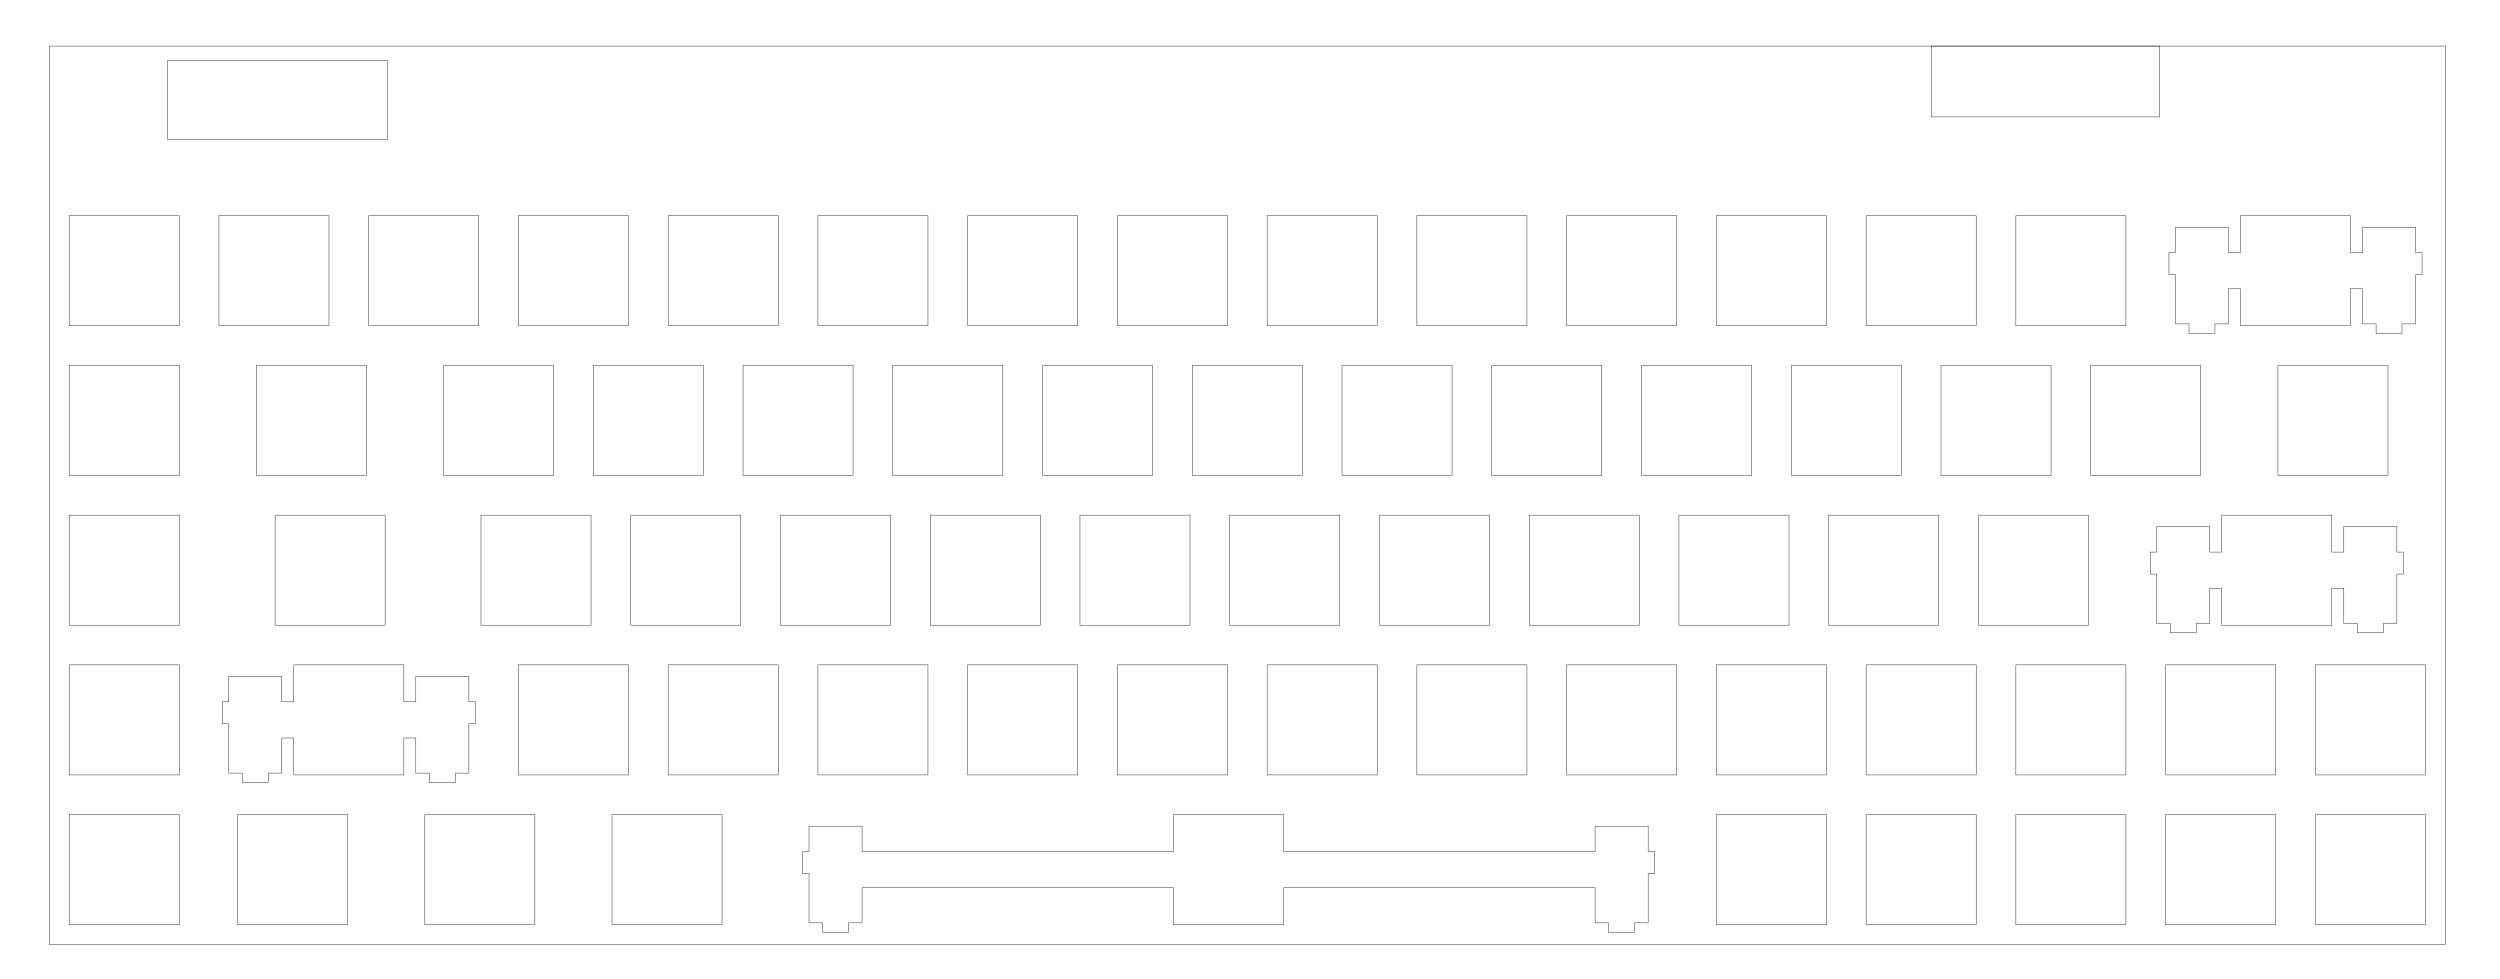 <?xml version="1.0" encoding="UTF-8" standalone="no"?>
<!DOCTYPE svg PUBLIC "-//W3C//DTD SVG 1.1//EN" "http://www.w3.org/Graphics/SVG/1.1/DTD/svg11.dtd">
<svg version="1.1" xmlns="http://www.w3.org/2000/svg" xmlns:xlink="http://www.w3.org/1999/xlink" preserveAspectRatio="xMidYMid meet" viewBox="0 0 1200 470" width="1200" height="470"><defs><path d="M23.68 453.37L23.68 22.11L1173.73 22.11L1173.73 453.37L23.68 453.37Z" id="c33uLvjCz5"></path><path d="M563.31 408.75L413.8 408.75L413.8 396.56L388.33 396.56L388.33 408.75L385.22 408.75L385.22 419.31L388.33 419.31L388.33 442.97L394.84 442.97L394.84 447.5L407.29 447.5L407.29 442.97L413.8 442.97L413.8 426.11L563.31 426.11L563.31 443.84L616.13 443.84L616.13 426.11L765.64 426.11L765.64 442.97L772.15 442.97L772.15 447.5L784.6 447.5L784.6 442.97L791.11 442.97L791.11 419.31L794.22 419.31L794.22 408.75L791.11 408.75L791.11 396.56L765.64 396.56L765.64 408.75L616.13 408.75L616.13 391.02L563.31 391.02L563.31 408.75Z" id="d23cYdBf6b"></path><path d="M1111.37 443.84L1164.2 443.84L1164.2 391.02L1111.37 391.02L1111.37 443.84Z" id="e1818GdxZ2"></path><path d="M1039.5 443.84L1092.32 443.84L1092.32 391.02L1039.5 391.02L1039.5 443.84Z" id="a2jQpR8SKJ"></path><path d="M967.62 443.84L1020.44 443.84L1020.44 391.02L967.62 391.02L967.62 443.84Z" id="aCL5yewu1"></path><path d="M895.74 443.84L948.57 443.84L948.57 391.02L895.74 391.02L895.74 443.84Z" id="b2cGEF3T1"></path><path d="M823.86 443.84L876.69 443.84L876.69 391.02L823.86 391.02L823.86 443.84Z" id="eyOysSovA"></path><path d="M293.77 443.84L346.59 443.84L346.59 391.02L293.77 391.02L293.77 443.84Z" id="f31fSNQPnG"></path><path d="M203.92 443.84L256.74 443.84L256.74 391.02L203.92 391.02L203.92 443.84Z" id="cUilLv5aR"></path><path d="M114.07 443.84L166.9 443.84L166.9 391.02L114.07 391.02L114.07 443.84Z" id="bqsCJxGxH"></path><path d="M33.21 443.84L86.03 443.84L86.03 391.02L33.21 391.02L33.21 443.84Z" id="ajhEQq47J"></path><path d="M141.03 336.88L135.27 336.88L135.27 324.69L109.81 324.69L109.81 336.88L106.69 336.88L106.69 347.44L109.81 347.44L109.81 371.09L116.31 371.09L116.31 375.63L128.77 375.63L128.77 371.09L135.27 371.09L135.27 354.23L141.03 354.23L141.03 371.97L193.85 371.97L193.85 354.23L199.6 354.23L199.6 371.09L206.11 371.09L206.11 375.63L218.56 375.63L218.56 371.09L225.07 371.09L225.07 347.44L228.19 347.44L228.19 336.88L225.07 336.88L225.07 324.69L199.6 324.69L199.6 336.88L193.85 336.88L193.85 319.14L141.03 319.14L141.03 336.88Z" id="b5Y5l97mC"></path><path d="M1111.37 371.97L1164.2 371.97L1164.2 319.14L1111.37 319.14L1111.37 371.97Z" id="asKWoKCVq"></path><path d="M1039.5 371.97L1092.32 371.97L1092.32 319.14L1039.5 319.14L1039.5 371.97Z" id="b5ywbnF0i"></path><path d="M967.62 371.97L1020.44 371.97L1020.44 319.14L967.62 319.14L967.62 371.97Z" id="a4LiODLBql"></path><path d="M895.74 371.97L948.57 371.97L948.57 319.14L895.74 319.14L895.74 371.97Z" id="f12QxmzaPD"></path><path d="M823.86 371.97L876.69 371.97L876.69 319.14L823.86 319.14L823.86 371.97Z" id="afyDooCJq"></path><path d="M751.99 371.97L804.81 371.97L804.81 319.14L751.99 319.14L751.99 371.97Z" id="j4uD0ST5"></path><path d="M680.11 371.97L732.93 371.97L732.93 319.14L680.11 319.14L680.11 371.97Z" id="aNuu7IHOr"></path><path d="M608.23 371.97L661.05 371.97L661.05 319.14L608.23 319.14L608.23 371.97Z" id="c3CIvVSBaK"></path><path d="M536.35 371.97L589.18 371.97L589.18 319.14L536.35 319.14L536.35 371.97Z" id="c2bxW7lEmq"></path><path d="M464.48 371.97L517.3 371.97L517.3 319.14L464.48 319.14L464.48 371.97Z" id="c1sVqtS6J7"></path><path d="M392.6 371.97L445.42 371.97L445.42 319.14L392.6 319.14L392.6 371.97Z" id="j11Q1caWjW"></path><path d="M320.72 371.97L373.54 371.97L373.54 319.14L320.72 319.14L320.72 371.97Z" id="dTo0tM8AF"></path><path d="M248.84 371.97L301.67 371.97L301.67 319.14L248.84 319.14L248.84 371.97Z" id="dmYb0bAbi"></path><path d="M33.21 371.97L86.03 371.97L86.03 319.14L33.21 319.14L33.21 371.97Z" id="dR4uXCVeZ"></path><path d="M1066.45 265L1060.69 265L1060.69 252.81L1035.23 252.81L1035.23 265L1032.11 265L1032.11 275.56L1035.23 275.56L1035.23 299.22L1041.73 299.22L1041.73 303.75L1054.19 303.75L1054.19 299.22L1060.69 299.22L1060.69 282.35L1066.45 282.35L1066.45 300.09L1119.27 300.09L1119.27 282.35L1125.03 282.35L1125.03 299.22L1131.53 299.22L1131.53 303.75L1143.99 303.75L1143.99 299.22L1150.49 299.22L1150.49 275.56L1153.61 275.56L1153.61 265L1150.49 265L1150.49 252.81L1125.03 252.81L1125.03 265L1119.27 265L1119.27 247.26L1066.45 247.26L1066.45 265Z" id="d3Z1mTbfYa"></path><path d="M949.65 300.09L1002.47 300.09L1002.47 247.26L949.65 247.26L949.65 300.09Z" id="eaHnpcjkK"></path><path d="M877.77 300.09L930.59 300.09L930.59 247.26L877.77 247.26L877.77 300.09Z" id="hbWIoPVUh"></path><path d="M805.89 300.09L858.72 300.09L858.72 247.26L805.89 247.26L805.89 300.09Z" id="a1lyUjCfaF"></path><path d="M734.02 300.09L786.84 300.09L786.84 247.26L734.02 247.26L734.02 300.09Z" id="k25qBngVHi"></path><path d="M662.14 300.09L714.96 300.09L714.96 247.26L662.14 247.26L662.14 300.09Z" id="c5EWvtpFl"></path><path d="M590.26 300.09L643.08 300.09L643.08 247.26L590.26 247.26L590.26 300.09Z" id="fkce0fui1"></path><path d="M518.38 300.09L571.21 300.09L571.21 247.26L518.38 247.26L518.38 300.09Z" id="a5R4tqkXxz"></path><path d="M446.51 300.09L499.33 300.09L499.33 247.26L446.51 247.26L446.51 300.09Z" id="aPYFZkj4K"></path><path d="M374.63 300.09L427.45 300.09L427.45 247.26L374.63 247.26L374.63 300.09Z" id="bg4kXFDHi"></path><path d="M302.75 300.09L355.57 300.09L355.57 247.26L302.75 247.26L302.75 300.09Z" id="j18x0vCe4"></path><path d="M230.87 300.09L283.7 300.09L283.7 247.26L230.87 247.26L230.87 300.09Z" id="a9B261xnkA"></path><path d="M132.04 300.09L184.86 300.09L184.86 247.26L132.04 247.26L132.04 300.09Z" id="arxiOHLO1"></path><path d="M33.21 300.09L86.03 300.09L86.03 247.26L33.21 247.26L33.21 300.09Z" id="a2HzTAO5k"></path><path d="M1093.4 228.21L1146.23 228.21L1146.23 175.39L1093.4 175.39L1093.4 228.21Z" id="boDCsjPfh"></path><path d="M1003.56 228.21L1056.38 228.21L1056.38 175.39L1003.56 175.39L1003.56 228.21Z" id="a54gHOn9Ah"></path><path d="M931.68 228.21L984.5 228.21L984.5 175.39L931.68 175.39L931.68 228.21Z" id="a9SN0CqQY"></path><path d="M859.8 228.21L912.63 228.21L912.63 175.39L859.8 175.39L859.8 228.21Z" id="e28kagNH2d"></path><path d="M787.93 228.21L840.75 228.21L840.75 175.39L787.93 175.39L787.93 228.21Z" id="c2UYWnbnaT"></path><path d="M716.05 228.21L768.87 228.21L768.87 175.39L716.05 175.39L716.05 228.21Z" id="bmHGKdj4a"></path><path d="M644.17 228.21L696.99 228.21L696.99 175.39L644.17 175.39L644.17 228.21Z" id="b12GgaTxds"></path><path d="M572.29 228.21L625.12 228.21L625.12 175.39L572.29 175.39L572.29 228.21Z" id="a7xVfFR24Y"></path><path d="M500.42 228.21L553.24 228.21L553.24 175.39L500.42 175.39L500.42 228.21Z" id="aCXxCRm1U"></path><path d="M428.54 228.21L481.36 228.21L481.36 175.39L428.54 175.39L428.54 228.21Z" id="bNQW8uOdk"></path><path d="M356.66 228.21L409.48 228.21L409.48 175.39L356.66 175.39L356.66 228.21Z" id="bCJsMdHcM"></path><path d="M284.78 228.21L337.61 228.21L337.61 175.39L284.78 175.39L284.78 228.21Z" id="cihC1p7zo"></path><path d="M212.91 228.21L265.73 228.21L265.73 175.39L212.91 175.39L212.91 228.21Z" id="b52bLu3CGY"></path><path d="M123.06 228.21L175.88 228.21L175.88 175.39L123.06 175.39L123.06 228.21Z" id="j4ZF62S5Ur"></path><path d="M33.21 228.21L86.03 228.21L86.03 175.39L33.21 175.39L33.21 228.21Z" id="c1nWtc2lID"></path><path d="M1075.44 121.24L1069.68 121.24L1069.68 109.06L1044.21 109.06L1044.21 121.24L1041.1 121.24L1041.1 131.81L1044.21 131.81L1044.21 155.47L1050.72 155.47L1050.72 159.99L1063.17 159.99L1063.17 155.47L1069.68 155.47L1069.68 138.6L1075.44 138.6L1075.44 156.33L1128.26 156.33L1128.26 138.6L1134.01 138.6L1134.01 155.47L1140.52 155.47L1140.52 159.99L1152.97 159.99L1152.97 155.47L1159.48 155.47L1159.48 131.81L1162.59 131.81L1162.59 121.24L1159.48 121.24L1159.48 109.06L1134.01 109.06L1134.01 121.24L1128.26 121.24L1128.26 103.51L1075.44 103.51L1075.44 121.24Z" id="c1mUsl3t7e"></path><path d="M967.62 156.33L1020.44 156.33L1020.44 103.51L967.62 103.51L967.62 156.33Z" id="db1AbMv3w"></path><path d="M895.74 156.33L948.57 156.33L948.57 103.51L895.74 103.51L895.74 156.33Z" id="a2kvN0RauQ"></path><path d="M823.86 156.33L876.69 156.33L876.69 103.51L823.86 103.51L823.86 156.33Z" id="aMDKQZIzh"></path><path d="M751.99 156.33L804.81 156.33L804.81 103.51L751.99 103.51L751.99 156.33Z" id="b9JGNc7im"></path><path d="M680.11 156.33L732.93 156.33L732.93 103.51L680.11 103.51L680.11 156.33Z" id="bO1UQLtOV"></path><path d="M608.23 156.33L661.05 156.33L661.05 103.51L608.23 103.51L608.23 156.33Z" id="c2kqS9sfjs"></path><path d="M536.35 156.33L589.18 156.33L589.18 103.51L536.35 103.51L536.35 156.33Z" id="a1ciY3fOcu"></path><path d="M464.47 156.33L517.3 156.33L517.3 103.51L464.47 103.51L464.47 156.33Z" id="ckMSbjdCn"></path><path d="M392.6 156.33L445.42 156.33L445.42 103.51L392.6 103.51L392.6 156.33Z" id="f2hLPcKGZC"></path><path d="M320.72 156.33L373.54 156.33L373.54 103.51L320.72 103.51L320.72 156.33Z" id="a3gKC7b0pc"></path><path d="M248.84 156.33L301.67 156.33L301.67 103.51L248.84 103.51L248.84 156.33Z" id="g1eWakBHTh"></path><path d="M176.97 156.33L229.79 156.33L229.79 103.51L176.97 103.51L176.97 156.33Z" id="a1bK8WrGxj"></path><path d="M105.09 156.33L157.91 156.33L157.91 103.51L105.09 103.51L105.09 156.33Z" id="c6iwL5teNw"></path><path d="M33.21 156.33L86.03 156.33L86.03 103.51L33.21 103.51L33.21 156.33Z" id="cs7Mj16G"></path><path d="M80.28 66.93L186.11 66.93L186.11 29.14L80.28 29.14L80.28 66.93Z" id="bwULvnr07"></path><path d="M926.99 56.12L1036.6 56.12L1036.6 22.11L926.99 22.11L926.99 56.12Z" id="dnXaM3TvD"></path></defs><g><g><g><use xlink:href="#c33uLvjCz5" opacity="1" fill="#000000" fill-opacity="0"></use><g><use xlink:href="#c33uLvjCz5" opacity="1" fill-opacity="0" stroke="#000000" stroke-width="0.19" stroke-opacity="1"></use></g></g><g><use xlink:href="#d23cYdBf6b" opacity="1" fill="#000000" fill-opacity="0"></use><g><use xlink:href="#d23cYdBf6b" opacity="1" fill-opacity="0" stroke="#000000" stroke-width="0.19" stroke-opacity="1"></use></g></g><g><use xlink:href="#e1818GdxZ2" opacity="1" fill="#000000" fill-opacity="0"></use><g><use xlink:href="#e1818GdxZ2" opacity="1" fill-opacity="0" stroke="#000000" stroke-width="0.19" stroke-opacity="1"></use></g></g><g><use xlink:href="#a2jQpR8SKJ" opacity="1" fill="#000000" fill-opacity="0"></use><g><use xlink:href="#a2jQpR8SKJ" opacity="1" fill-opacity="0" stroke="#000000" stroke-width="0.19" stroke-opacity="1"></use></g></g><g><use xlink:href="#aCL5yewu1" opacity="1" fill="#000000" fill-opacity="0"></use><g><use xlink:href="#aCL5yewu1" opacity="1" fill-opacity="0" stroke="#000000" stroke-width="0.19" stroke-opacity="1"></use></g></g><g><use xlink:href="#b2cGEF3T1" opacity="1" fill="#000000" fill-opacity="0"></use><g><use xlink:href="#b2cGEF3T1" opacity="1" fill-opacity="0" stroke="#000000" stroke-width="0.19" stroke-opacity="1"></use></g></g><g><use xlink:href="#eyOysSovA" opacity="1" fill="#000000" fill-opacity="0"></use><g><use xlink:href="#eyOysSovA" opacity="1" fill-opacity="0" stroke="#000000" stroke-width="0.19" stroke-opacity="1"></use></g></g><g><use xlink:href="#f31fSNQPnG" opacity="1" fill="#000000" fill-opacity="0"></use><g><use xlink:href="#f31fSNQPnG" opacity="1" fill-opacity="0" stroke="#000000" stroke-width="0.19" stroke-opacity="1"></use></g></g><g><use xlink:href="#cUilLv5aR" opacity="1" fill="#000000" fill-opacity="0"></use><g><use xlink:href="#cUilLv5aR" opacity="1" fill-opacity="0" stroke="#000000" stroke-width="0.19" stroke-opacity="1"></use></g></g><g><use xlink:href="#bqsCJxGxH" opacity="1" fill="#000000" fill-opacity="0"></use><g><use xlink:href="#bqsCJxGxH" opacity="1" fill-opacity="0" stroke="#000000" stroke-width="0.19" stroke-opacity="1"></use></g></g><g><use xlink:href="#ajhEQq47J" opacity="1" fill="#000000" fill-opacity="0"></use><g><use xlink:href="#ajhEQq47J" opacity="1" fill-opacity="0" stroke="#000000" stroke-width="0.19" stroke-opacity="1"></use></g></g><g><use xlink:href="#b5Y5l97mC" opacity="1" fill="#000000" fill-opacity="0"></use><g><use xlink:href="#b5Y5l97mC" opacity="1" fill-opacity="0" stroke="#000000" stroke-width="0.19" stroke-opacity="1"></use></g></g><g><use xlink:href="#asKWoKCVq" opacity="1" fill="#000000" fill-opacity="0"></use><g><use xlink:href="#asKWoKCVq" opacity="1" fill-opacity="0" stroke="#000000" stroke-width="0.19" stroke-opacity="1"></use></g></g><g><use xlink:href="#b5ywbnF0i" opacity="1" fill="#000000" fill-opacity="0"></use><g><use xlink:href="#b5ywbnF0i" opacity="1" fill-opacity="0" stroke="#000000" stroke-width="0.19" stroke-opacity="1"></use></g></g><g><use xlink:href="#a4LiODLBql" opacity="1" fill="#000000" fill-opacity="0"></use><g><use xlink:href="#a4LiODLBql" opacity="1" fill-opacity="0" stroke="#000000" stroke-width="0.19" stroke-opacity="1"></use></g></g><g><use xlink:href="#f12QxmzaPD" opacity="1" fill="#000000" fill-opacity="0"></use><g><use xlink:href="#f12QxmzaPD" opacity="1" fill-opacity="0" stroke="#000000" stroke-width="0.19" stroke-opacity="1"></use></g></g><g><use xlink:href="#afyDooCJq" opacity="1" fill="#000000" fill-opacity="0"></use><g><use xlink:href="#afyDooCJq" opacity="1" fill-opacity="0" stroke="#000000" stroke-width="0.19" stroke-opacity="1"></use></g></g><g><use xlink:href="#j4uD0ST5" opacity="1" fill="#000000" fill-opacity="0"></use><g><use xlink:href="#j4uD0ST5" opacity="1" fill-opacity="0" stroke="#000000" stroke-width="0.19" stroke-opacity="1"></use></g></g><g><use xlink:href="#aNuu7IHOr" opacity="1" fill="#000000" fill-opacity="0"></use><g><use xlink:href="#aNuu7IHOr" opacity="1" fill-opacity="0" stroke="#000000" stroke-width="0.19" stroke-opacity="1"></use></g></g><g><use xlink:href="#c3CIvVSBaK" opacity="1" fill="#000000" fill-opacity="0"></use><g><use xlink:href="#c3CIvVSBaK" opacity="1" fill-opacity="0" stroke="#000000" stroke-width="0.19" stroke-opacity="1"></use></g></g><g><use xlink:href="#c2bxW7lEmq" opacity="1" fill="#000000" fill-opacity="0"></use><g><use xlink:href="#c2bxW7lEmq" opacity="1" fill-opacity="0" stroke="#000000" stroke-width="0.19" stroke-opacity="1"></use></g></g><g><use xlink:href="#c1sVqtS6J7" opacity="1" fill="#000000" fill-opacity="0"></use><g><use xlink:href="#c1sVqtS6J7" opacity="1" fill-opacity="0" stroke="#000000" stroke-width="0.19" stroke-opacity="1"></use></g></g><g><use xlink:href="#j11Q1caWjW" opacity="1" fill="#000000" fill-opacity="0"></use><g><use xlink:href="#j11Q1caWjW" opacity="1" fill-opacity="0" stroke="#000000" stroke-width="0.19" stroke-opacity="1"></use></g></g><g><use xlink:href="#dTo0tM8AF" opacity="1" fill="#000000" fill-opacity="0"></use><g><use xlink:href="#dTo0tM8AF" opacity="1" fill-opacity="0" stroke="#000000" stroke-width="0.19" stroke-opacity="1"></use></g></g><g><use xlink:href="#dmYb0bAbi" opacity="1" fill="#000000" fill-opacity="0"></use><g><use xlink:href="#dmYb0bAbi" opacity="1" fill-opacity="0" stroke="#000000" stroke-width="0.19" stroke-opacity="1"></use></g></g><g><use xlink:href="#dR4uXCVeZ" opacity="1" fill="#000000" fill-opacity="0"></use><g><use xlink:href="#dR4uXCVeZ" opacity="1" fill-opacity="0" stroke="#000000" stroke-width="0.19" stroke-opacity="1"></use></g></g><g><use xlink:href="#d3Z1mTbfYa" opacity="1" fill="#000000" fill-opacity="0"></use><g><use xlink:href="#d3Z1mTbfYa" opacity="1" fill-opacity="0" stroke="#000000" stroke-width="0.19" stroke-opacity="1"></use></g></g><g><use xlink:href="#eaHnpcjkK" opacity="1" fill="#000000" fill-opacity="0"></use><g><use xlink:href="#eaHnpcjkK" opacity="1" fill-opacity="0" stroke="#000000" stroke-width="0.19" stroke-opacity="1"></use></g></g><g><use xlink:href="#hbWIoPVUh" opacity="1" fill="#000000" fill-opacity="0"></use><g><use xlink:href="#hbWIoPVUh" opacity="1" fill-opacity="0" stroke="#000000" stroke-width="0.19" stroke-opacity="1"></use></g></g><g><use xlink:href="#a1lyUjCfaF" opacity="1" fill="#000000" fill-opacity="0"></use><g><use xlink:href="#a1lyUjCfaF" opacity="1" fill-opacity="0" stroke="#000000" stroke-width="0.19" stroke-opacity="1"></use></g></g><g><use xlink:href="#k25qBngVHi" opacity="1" fill="#000000" fill-opacity="0"></use><g><use xlink:href="#k25qBngVHi" opacity="1" fill-opacity="0" stroke="#000000" stroke-width="0.19" stroke-opacity="1"></use></g></g><g><use xlink:href="#c5EWvtpFl" opacity="1" fill="#000000" fill-opacity="0"></use><g><use xlink:href="#c5EWvtpFl" opacity="1" fill-opacity="0" stroke="#000000" stroke-width="0.19" stroke-opacity="1"></use></g></g><g><use xlink:href="#fkce0fui1" opacity="1" fill="#000000" fill-opacity="0"></use><g><use xlink:href="#fkce0fui1" opacity="1" fill-opacity="0" stroke="#000000" stroke-width="0.19" stroke-opacity="1"></use></g></g><g><use xlink:href="#a5R4tqkXxz" opacity="1" fill="#000000" fill-opacity="0"></use><g><use xlink:href="#a5R4tqkXxz" opacity="1" fill-opacity="0" stroke="#000000" stroke-width="0.19" stroke-opacity="1"></use></g></g><g><use xlink:href="#aPYFZkj4K" opacity="1" fill="#000000" fill-opacity="0"></use><g><use xlink:href="#aPYFZkj4K" opacity="1" fill-opacity="0" stroke="#000000" stroke-width="0.19" stroke-opacity="1"></use></g></g><g><use xlink:href="#bg4kXFDHi" opacity="1" fill="#000000" fill-opacity="0"></use><g><use xlink:href="#bg4kXFDHi" opacity="1" fill-opacity="0" stroke="#000000" stroke-width="0.19" stroke-opacity="1"></use></g></g><g><use xlink:href="#j18x0vCe4" opacity="1" fill="#000000" fill-opacity="0"></use><g><use xlink:href="#j18x0vCe4" opacity="1" fill-opacity="0" stroke="#000000" stroke-width="0.19" stroke-opacity="1"></use></g></g><g><use xlink:href="#a9B261xnkA" opacity="1" fill="#000000" fill-opacity="0"></use><g><use xlink:href="#a9B261xnkA" opacity="1" fill-opacity="0" stroke="#000000" stroke-width="0.19" stroke-opacity="1"></use></g></g><g><use xlink:href="#arxiOHLO1" opacity="1" fill="#000000" fill-opacity="0"></use><g><use xlink:href="#arxiOHLO1" opacity="1" fill-opacity="0" stroke="#000000" stroke-width="0.19" stroke-opacity="1"></use></g></g><g><use xlink:href="#a2HzTAO5k" opacity="1" fill="#000000" fill-opacity="0"></use><g><use xlink:href="#a2HzTAO5k" opacity="1" fill-opacity="0" stroke="#000000" stroke-width="0.19" stroke-opacity="1"></use></g></g><g><use xlink:href="#boDCsjPfh" opacity="1" fill="#000000" fill-opacity="0"></use><g><use xlink:href="#boDCsjPfh" opacity="1" fill-opacity="0" stroke="#000000" stroke-width="0.19" stroke-opacity="1"></use></g></g><g><use xlink:href="#a54gHOn9Ah" opacity="1" fill="#000000" fill-opacity="0"></use><g><use xlink:href="#a54gHOn9Ah" opacity="1" fill-opacity="0" stroke="#000000" stroke-width="0.19" stroke-opacity="1"></use></g></g><g><use xlink:href="#a9SN0CqQY" opacity="1" fill="#000000" fill-opacity="0"></use><g><use xlink:href="#a9SN0CqQY" opacity="1" fill-opacity="0" stroke="#000000" stroke-width="0.19" stroke-opacity="1"></use></g></g><g><use xlink:href="#e28kagNH2d" opacity="1" fill="#000000" fill-opacity="0"></use><g><use xlink:href="#e28kagNH2d" opacity="1" fill-opacity="0" stroke="#000000" stroke-width="0.19" stroke-opacity="1"></use></g></g><g><use xlink:href="#c2UYWnbnaT" opacity="1" fill="#000000" fill-opacity="0"></use><g><use xlink:href="#c2UYWnbnaT" opacity="1" fill-opacity="0" stroke="#000000" stroke-width="0.19" stroke-opacity="1"></use></g></g><g><use xlink:href="#bmHGKdj4a" opacity="1" fill="#000000" fill-opacity="0"></use><g><use xlink:href="#bmHGKdj4a" opacity="1" fill-opacity="0" stroke="#000000" stroke-width="0.19" stroke-opacity="1"></use></g></g><g><use xlink:href="#b12GgaTxds" opacity="1" fill="#000000" fill-opacity="0"></use><g><use xlink:href="#b12GgaTxds" opacity="1" fill-opacity="0" stroke="#000000" stroke-width="0.19" stroke-opacity="1"></use></g></g><g><use xlink:href="#a7xVfFR24Y" opacity="1" fill="#000000" fill-opacity="0"></use><g><use xlink:href="#a7xVfFR24Y" opacity="1" fill-opacity="0" stroke="#000000" stroke-width="0.19" stroke-opacity="1"></use></g></g><g><use xlink:href="#aCXxCRm1U" opacity="1" fill="#000000" fill-opacity="0"></use><g><use xlink:href="#aCXxCRm1U" opacity="1" fill-opacity="0" stroke="#000000" stroke-width="0.19" stroke-opacity="1"></use></g></g><g><use xlink:href="#bNQW8uOdk" opacity="1" fill="#000000" fill-opacity="0"></use><g><use xlink:href="#bNQW8uOdk" opacity="1" fill-opacity="0" stroke="#000000" stroke-width="0.19" stroke-opacity="1"></use></g></g><g><use xlink:href="#bCJsMdHcM" opacity="1" fill="#000000" fill-opacity="0"></use><g><use xlink:href="#bCJsMdHcM" opacity="1" fill-opacity="0" stroke="#000000" stroke-width="0.19" stroke-opacity="1"></use></g></g><g><use xlink:href="#cihC1p7zo" opacity="1" fill="#000000" fill-opacity="0"></use><g><use xlink:href="#cihC1p7zo" opacity="1" fill-opacity="0" stroke="#000000" stroke-width="0.19" stroke-opacity="1"></use></g></g><g><use xlink:href="#b52bLu3CGY" opacity="1" fill="#000000" fill-opacity="0"></use><g><use xlink:href="#b52bLu3CGY" opacity="1" fill-opacity="0" stroke="#000000" stroke-width="0.19" stroke-opacity="1"></use></g></g><g><use xlink:href="#j4ZF62S5Ur" opacity="1" fill="#000000" fill-opacity="0"></use><g><use xlink:href="#j4ZF62S5Ur" opacity="1" fill-opacity="0" stroke="#000000" stroke-width="0.19" stroke-opacity="1"></use></g></g><g><use xlink:href="#c1nWtc2lID" opacity="1" fill="#000000" fill-opacity="0"></use><g><use xlink:href="#c1nWtc2lID" opacity="1" fill-opacity="0" stroke="#000000" stroke-width="0.19" stroke-opacity="1"></use></g></g><g><use xlink:href="#c1mUsl3t7e" opacity="1" fill="#000000" fill-opacity="0"></use><g><use xlink:href="#c1mUsl3t7e" opacity="1" fill-opacity="0" stroke="#000000" stroke-width="0.19" stroke-opacity="1"></use></g></g><g><use xlink:href="#db1AbMv3w" opacity="1" fill="#000000" fill-opacity="0"></use><g><use xlink:href="#db1AbMv3w" opacity="1" fill-opacity="0" stroke="#000000" stroke-width="0.19" stroke-opacity="1"></use></g></g><g><use xlink:href="#a2kvN0RauQ" opacity="1" fill="#000000" fill-opacity="0"></use><g><use xlink:href="#a2kvN0RauQ" opacity="1" fill-opacity="0" stroke="#000000" stroke-width="0.19" stroke-opacity="1"></use></g></g><g><use xlink:href="#aMDKQZIzh" opacity="1" fill="#000000" fill-opacity="0"></use><g><use xlink:href="#aMDKQZIzh" opacity="1" fill-opacity="0" stroke="#000000" stroke-width="0.19" stroke-opacity="1"></use></g></g><g><use xlink:href="#b9JGNc7im" opacity="1" fill="#000000" fill-opacity="0"></use><g><use xlink:href="#b9JGNc7im" opacity="1" fill-opacity="0" stroke="#000000" stroke-width="0.19" stroke-opacity="1"></use></g></g><g><use xlink:href="#bO1UQLtOV" opacity="1" fill="#000000" fill-opacity="0"></use><g><use xlink:href="#bO1UQLtOV" opacity="1" fill-opacity="0" stroke="#000000" stroke-width="0.19" stroke-opacity="1"></use></g></g><g><use xlink:href="#c2kqS9sfjs" opacity="1" fill="#000000" fill-opacity="0"></use><g><use xlink:href="#c2kqS9sfjs" opacity="1" fill-opacity="0" stroke="#000000" stroke-width="0.19" stroke-opacity="1"></use></g></g><g><use xlink:href="#a1ciY3fOcu" opacity="1" fill="#000000" fill-opacity="0"></use><g><use xlink:href="#a1ciY3fOcu" opacity="1" fill-opacity="0" stroke="#000000" stroke-width="0.19" stroke-opacity="1"></use></g></g><g><use xlink:href="#ckMSbjdCn" opacity="1" fill="#000000" fill-opacity="0"></use><g><use xlink:href="#ckMSbjdCn" opacity="1" fill-opacity="0" stroke="#000000" stroke-width="0.19" stroke-opacity="1"></use></g></g><g><use xlink:href="#f2hLPcKGZC" opacity="1" fill="#000000" fill-opacity="0"></use><g><use xlink:href="#f2hLPcKGZC" opacity="1" fill-opacity="0" stroke="#000000" stroke-width="0.19" stroke-opacity="1"></use></g></g><g><use xlink:href="#a3gKC7b0pc" opacity="1" fill="#000000" fill-opacity="0"></use><g><use xlink:href="#a3gKC7b0pc" opacity="1" fill-opacity="0" stroke="#000000" stroke-width="0.19" stroke-opacity="1"></use></g></g><g><use xlink:href="#g1eWakBHTh" opacity="1" fill="#000000" fill-opacity="0"></use><g><use xlink:href="#g1eWakBHTh" opacity="1" fill-opacity="0" stroke="#000000" stroke-width="0.19" stroke-opacity="1"></use></g></g><g><use xlink:href="#a1bK8WrGxj" opacity="1" fill="#000000" fill-opacity="0"></use><g><use xlink:href="#a1bK8WrGxj" opacity="1" fill-opacity="0" stroke="#000000" stroke-width="0.19" stroke-opacity="1"></use></g></g><g><use xlink:href="#c6iwL5teNw" opacity="1" fill="#000000" fill-opacity="0"></use><g><use xlink:href="#c6iwL5teNw" opacity="1" fill-opacity="0" stroke="#000000" stroke-width="0.19" stroke-opacity="1"></use></g></g><g><use xlink:href="#cs7Mj16G" opacity="1" fill="#000000" fill-opacity="0"></use><g><use xlink:href="#cs7Mj16G" opacity="1" fill-opacity="0" stroke="#000000" stroke-width="0.19" stroke-opacity="1"></use></g></g><g><use xlink:href="#bwULvnr07" opacity="1" fill="#000000" fill-opacity="0"></use><g><use xlink:href="#bwULvnr07" opacity="1" fill-opacity="0" stroke="#000000" stroke-width="0.19" stroke-opacity="1"></use></g></g><g><use xlink:href="#dnXaM3TvD" opacity="1" fill="#000000" fill-opacity="0"></use><g><use xlink:href="#dnXaM3TvD" opacity="1" fill-opacity="0" stroke="#000000" stroke-width="0.19" stroke-opacity="1"></use></g></g></g></g></svg>